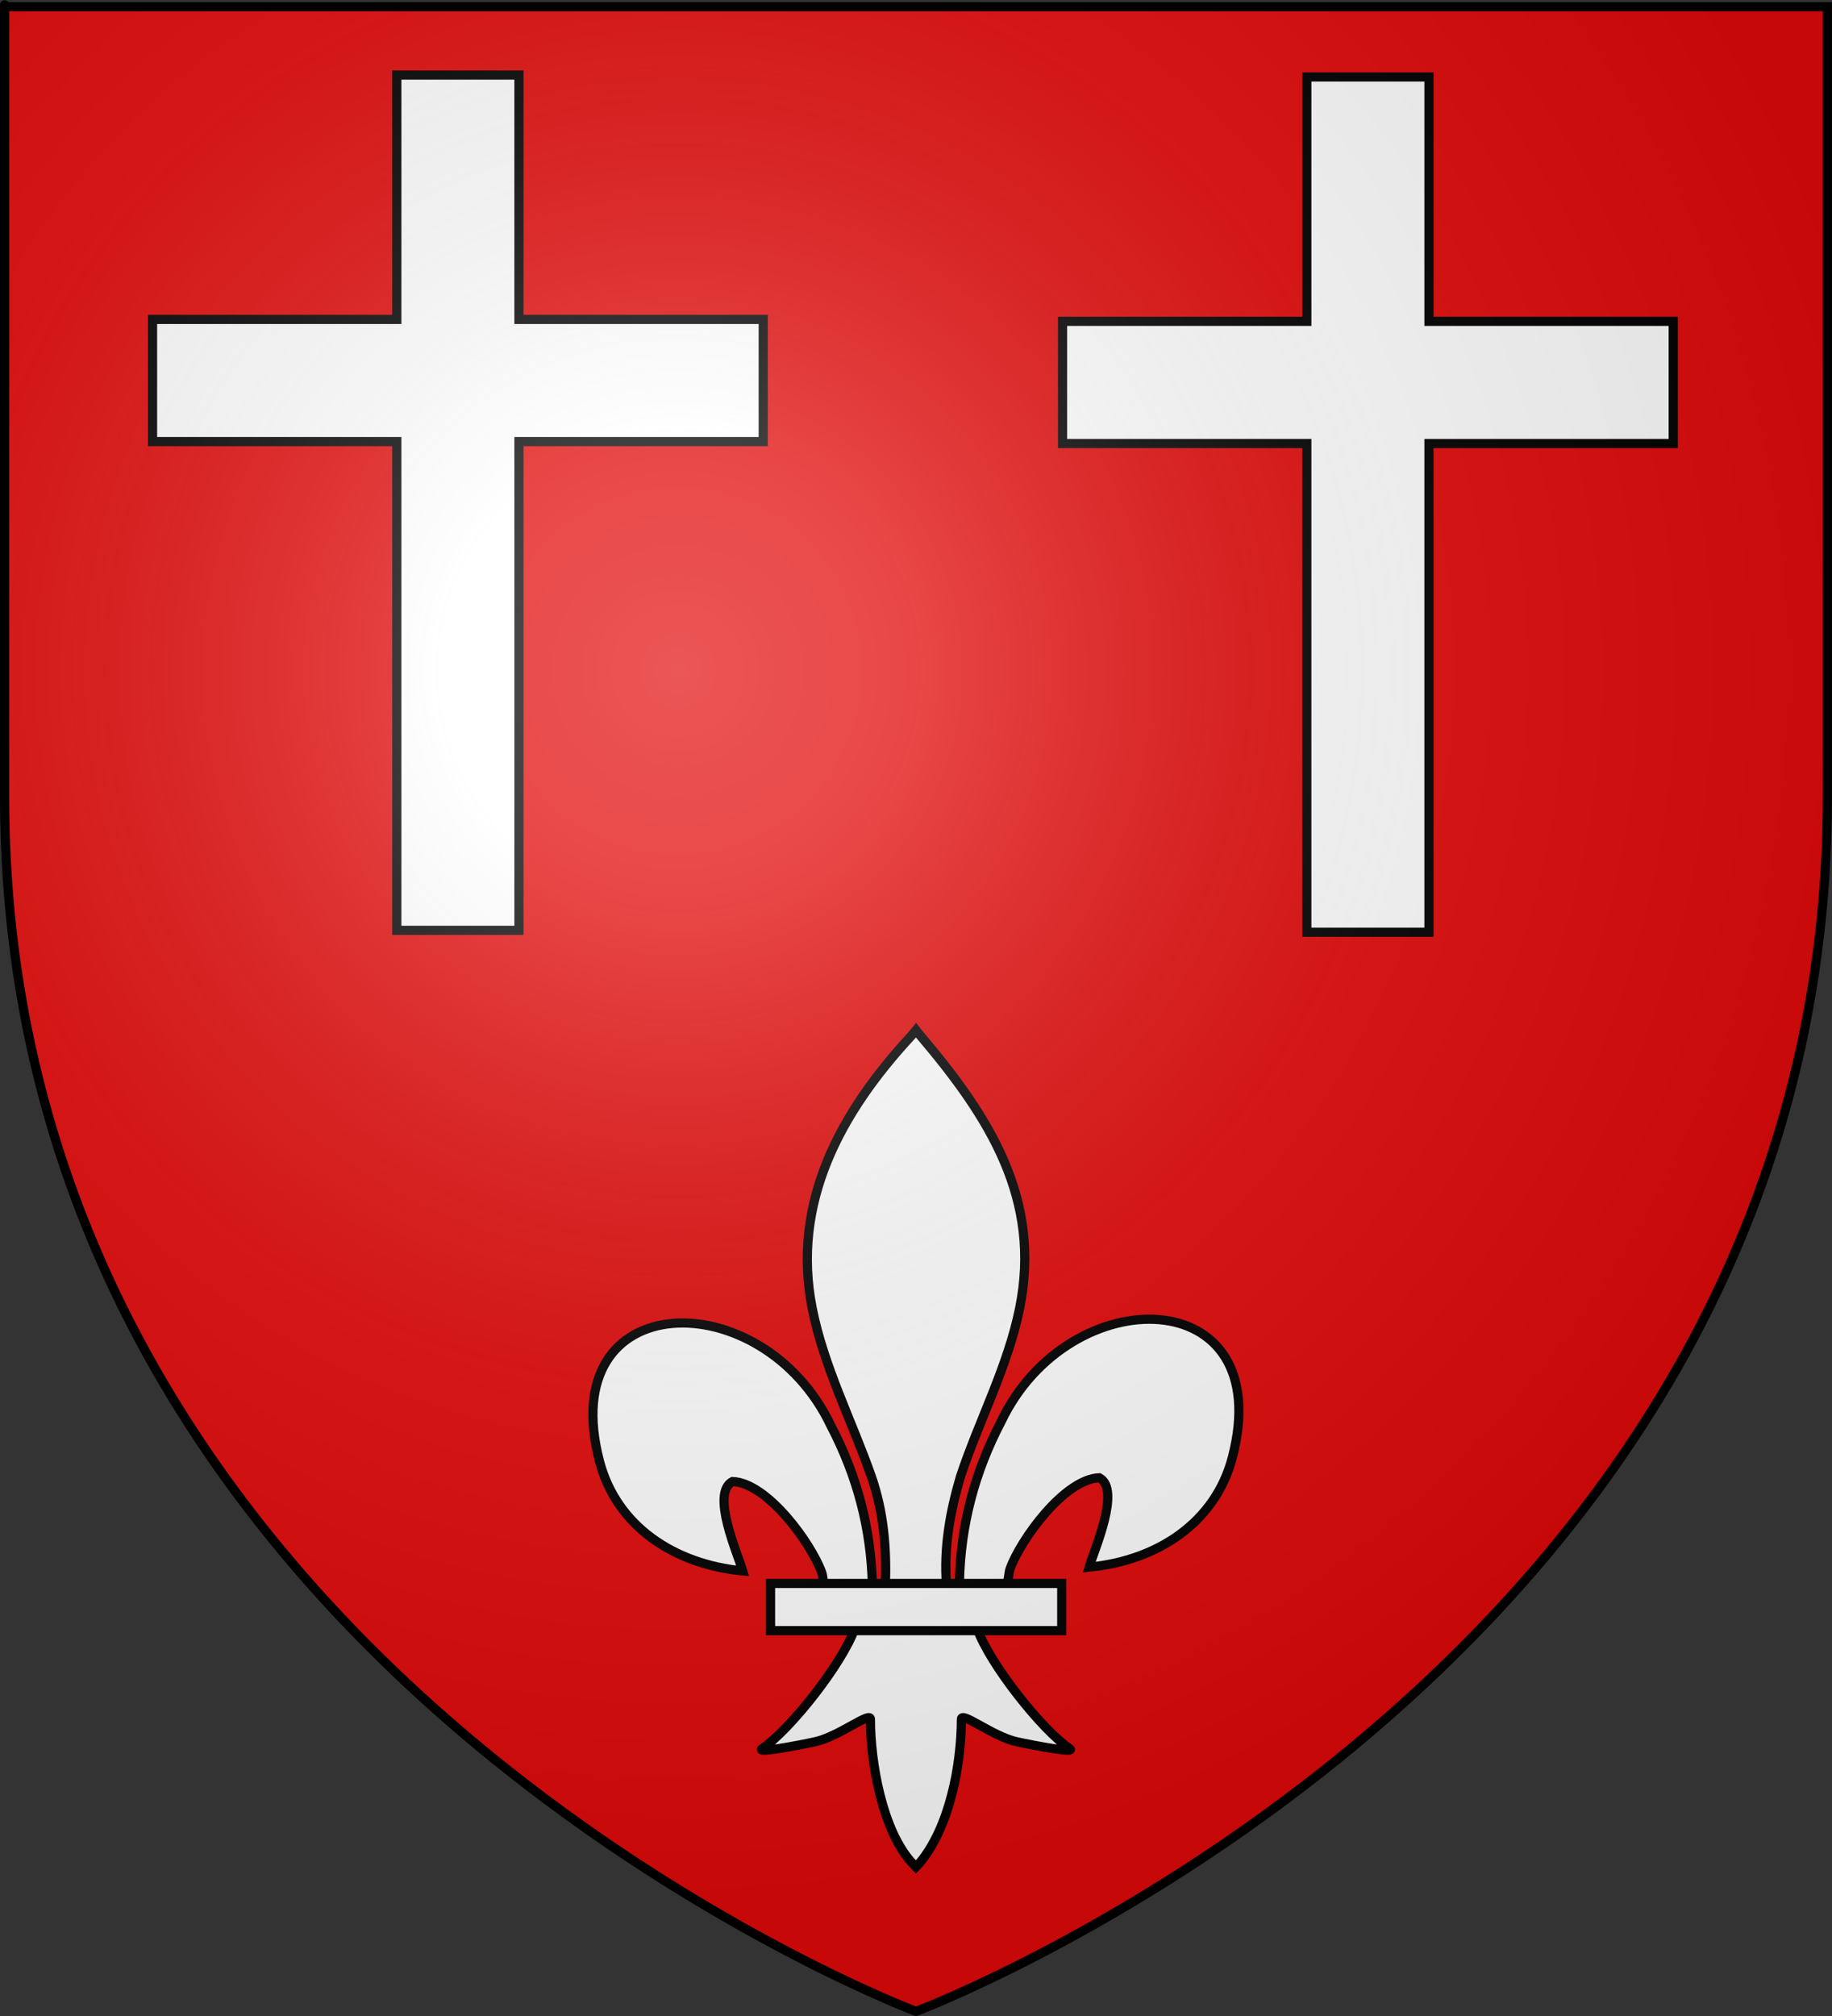 <?xml version="1.0" encoding="UTF-8" standalone="no"?>
<svg
   xmlns:dc="http://purl.org/dc/elements/1.1/"
   xmlns:cc="http://web.resource.org/cc/"
   xmlns:rdf="http://www.w3.org/1999/02/22-rdf-syntax-ns#"
   xmlns:svg="http://www.w3.org/2000/svg"
   xmlns="http://www.w3.org/2000/svg"
   xmlns:xlink="http://www.w3.org/1999/xlink"
   xmlns:sodipodi="http://inkscape.sourceforge.net/DTD/sodipodi-0.dtd"
   xmlns:inkscape="http://www.inkscape.org/namespaces/inkscape"
   height="660"
   width="600"
   version="1.0"
   id="svg2"
   sodipodi:version="0.32"
   inkscape:version="0.43"
   sodipodi:docname="Blason_Eckwersheim_67.svg"
   sodipodi:docbase="/Users/fabriceantoine/Desktop/Alsace/blason-fait"
   inkscape:export-filename="/Users/fabriceantoine/Desktop/Alsace/blason-fait/Blason_Ensisheim.png"
   inkscape:export-xdpi="72"
   inkscape:export-ydpi="72">
  <rect width="100%" height="100%" fill="#333333" stroke="none"/>
  <sodipodi:namedview
     inkscape:window-height="954"
     inkscape:window-width="1242"
     inkscape:pageshadow="2"
     inkscape:pageopacity="0.0"
     guidetolerance="10.0"
     gridtolerance="10.0"
     objecttolerance="10.0"
     borderopacity="1.0"
     bordercolor="#666666"
     pagecolor="#ffffff"
     id="base"
     showgrid="false"
     height="660px"
     inkscape:zoom="1.2227273"
     inkscape:cx="300.00003"
     inkscape:cy="330.00003"
     inkscape:window-x="-4"
     inkscape:window-y="22"
     inkscape:current-layer="layer4" />
  <desc
     id="desc4">Flag of Canton of Valais (Wallis)</desc>
  <defs
     id="defs6">
    <linearGradient
       id="linearGradient2893">
      <stop
         style="stop-color:white;stop-opacity:0.314;"
         offset="0"
         id="stop2895" />
      <stop
         id="stop2897"
         offset="0.19"
         style="stop-color:white;stop-opacity:0.251;" />
      <stop
         style="stop-color:#6b6b6b;stop-opacity:0.125;"
         offset="0.6"
         id="stop2901" />
      <stop
         style="stop-color:black;stop-opacity:0.125;"
         offset="1"
         id="stop2899" />
    </linearGradient>
    <linearGradient
       id="linearGradient2885">
      <stop
         id="stop2887"
         offset="0"
         style="stop-color:white;stop-opacity:1;" />
      <stop
         style="stop-color:white;stop-opacity:1;"
         offset="0.229"
         id="stop2891" />
      <stop
         id="stop2889"
         offset="1"
         style="stop-color:black;stop-opacity:1;" />
    </linearGradient>
    <linearGradient
       id="linearGradient2955">
      <stop
         id="stop2867"
         offset="0"
         style="stop-color:#fd0000;stop-opacity:1;" />
      <stop
         style="stop-color:#e77275;stop-opacity:0.659;"
         offset="0.5"
         id="stop2873" />
      <stop
         style="stop-color:black;stop-opacity:0.323;"
         offset="1"
         id="stop2959" />
    </linearGradient>
    <radialGradient
       inkscape:collect="always"
       xlink:href="#linearGradient2955"
       id="radialGradient2961"
       cx="225.524"
       cy="218.901"
       fx="225.524"
       fy="218.901"
       r="300"
       gradientTransform="matrix(-4.167939e-4,2.183,-1.884,-3.599562e-4,615.597,-289.121)"
       gradientUnits="userSpaceOnUse" />
    <polygon
       id="star"
       transform="scale(53,53)"
       points="0,-1 0.588,0.809 -0.951,-0.309 0.951,-0.309 -0.588,0.809 0,-1 " />
    <clipPath
       id="clip">
      <path
         d="M 0,-200 L 0,600 L 300,600 L 300,-200 L 0,-200 z "
         id="path10" />
    </clipPath>
    <radialGradient
       inkscape:collect="always"
       xlink:href="#linearGradient2955"
       id="radialGradient1911"
       gradientUnits="userSpaceOnUse"
       gradientTransform="matrix(-4.167939e-4,2.183,-1.884,-3.599562e-4,615.597,-289.121)"
       cx="225.524"
       cy="218.901"
       fx="225.524"
       fy="218.901"
       r="300" />
    <radialGradient
       inkscape:collect="always"
       xlink:href="#linearGradient2955"
       id="radialGradient2865"
       gradientUnits="userSpaceOnUse"
       gradientTransform="matrix(0,1.749,-1.593,-1.049767e-7,551.788,-191.29)"
       cx="225.524"
       cy="218.901"
       fx="225.524"
       fy="218.901"
       r="300" />
    <radialGradient
       inkscape:collect="always"
       xlink:href="#linearGradient2955"
       id="radialGradient2871"
       gradientUnits="userSpaceOnUse"
       gradientTransform="matrix(0,1.386,-1.323,-5.741131e-8,-158.082,-109.541)"
       cx="225.524"
       cy="218.901"
       fx="225.524"
       fy="218.901"
       r="300" />
    <radialGradient
       inkscape:collect="always"
       xlink:href="#linearGradient2893"
       id="radialGradient3163"
       gradientUnits="userSpaceOnUse"
       gradientTransform="matrix(1.353,0,0,1.349,-77.629,-85.747)"
       cx="221.445"
       cy="226.331"
       fx="221.445"
       fy="226.331"
       r="300" />
    <radialGradient
       gradientTransform="matrix(1.353,0,0,1.349,-77.629,-85.747)"
       gradientUnits="userSpaceOnUse"
       xlink:href="#linearGradient2893"
       id="radialGradient1784"
       fy="226.331"
       fx="221.445"
       r="300"
       cy="226.331"
       cx="221.445" />
    <radialGradient
       gradientTransform="matrix(0,1.386,-1.323,-5.741131e-8,-158.082,-109.541)"
       gradientUnits="userSpaceOnUse"
       xlink:href="#linearGradient2955"
       id="radialGradient1782"
       fy="218.901"
       fx="225.524"
       r="300"
       cy="218.901"
       cx="225.524" />
    <radialGradient
       gradientTransform="matrix(0,1.749,-1.593,-1.049767e-7,551.788,-191.29)"
       gradientUnits="userSpaceOnUse"
       xlink:href="#linearGradient2955"
       id="radialGradient1780"
       fy="218.901"
       fx="225.524"
       r="300"
       cy="218.901"
       cx="225.524" />
    <radialGradient
       gradientTransform="matrix(-4.167939e-4,2.183,-1.884,-3.599562e-4,615.597,-289.121)"
       gradientUnits="userSpaceOnUse"
       xlink:href="#linearGradient2955"
       id="radialGradient1778"
       fy="218.901"
       fx="225.524"
       r="300"
       cy="218.901"
       cx="225.524" />
    <clipPath
       id="clipPath1774">
      <path
         id="path1776"
         d="M 0,-200 L 0,600 L 300,600 L 300,-200 L 0,-200 z " />
    </clipPath>
    <polygon
       id="polygon1772"
       transform="scale(53,53)"
       points="0,-1 0.588,0.809 -0.951,-0.309 0.951,-0.309 -0.588,0.809 0,-1 " />
    <radialGradient
       gradientTransform="matrix(-4.167939e-4,2.183,-1.884,-3.599562e-4,615.597,-289.121)"
       gradientUnits="userSpaceOnUse"
       xlink:href="#linearGradient2955"
       id="radialGradient1770"
       fy="218.901"
       fx="225.524"
       r="300"
       cy="218.901"
       cx="225.524" />
    <linearGradient
       id="linearGradient1762">
      <stop
         id="stop1764"
         offset="0"
         style="stop-color:#fd0000;stop-opacity:1" />
      <stop
         id="stop1766"
         offset="0.5"
         style="stop-color:#e77275;stop-opacity:0.659" />
      <stop
         id="stop1768"
         offset="1"
         style="stop-color:black;stop-opacity:0.323" />
    </linearGradient>
    <linearGradient
       id="linearGradient1754">
      <stop
         id="stop1756"
         offset="0"
         style="stop-color:white;stop-opacity:1" />
      <stop
         id="stop1758"
         offset="0.229"
         style="stop-color:white;stop-opacity:1" />
      <stop
         id="stop1760"
         offset="1"
         style="stop-color:black;stop-opacity:1" />
    </linearGradient>
    <linearGradient
       id="linearGradient1744">
      <stop
         id="stop1746"
         offset="0"
         style="stop-color:white;stop-opacity:0.314" />
      <stop
         id="stop1748"
         offset="0.19"
         style="stop-color:white;stop-opacity:0.251" />
      <stop
         id="stop1750"
         offset="0.6"
         style="stop-color:#6b6b6b;stop-opacity:0.125" />
      <stop
         id="stop1752"
         offset="1"
         style="stop-color:black;stop-opacity:0.125" />
    </linearGradient>
  </defs>
  <g
     inkscape:groupmode="layer"
     id="layer3"
     inkscape:label="Fond écu"
     style="display:inline"
     sodipodi:insensitive="true">
    <path
       id="path2855"
       style="fill:#e20909;fill-opacity:1;fill-rule:evenodd;stroke:none;stroke-width:1px;stroke-linecap:butt;stroke-linejoin:miter;stroke-opacity:1"
       d="M 300,658.5 C 300,658.5 598.5,546.18 598.5,260.728 C 598.5,-24.723 598.5,2.176 598.5,2.176 L 1.5,2.176 L 1.5,260.728 C 1.5,546.18 300,658.5 300,658.5 z "
       sodipodi:nodetypes="cccccc" />
  </g>
  <g
     inkscape:groupmode="layer"
     id="layer4"
     inkscape:label="Meubles"
     style="display:inline">
    <g
       transform="matrix(0.3,0,0,0.3,192.118,335.15)"
       id="g1878"
       style="fill:#ffffff;fill-opacity:1;stroke:#000000;stroke-width:10;stroke-miterlimit:4;stroke-dasharray:none;stroke-opacity:1">
      <path
         d="M 407.029,608.699 C 408.454,546.743 423.78,489.16 452.319,434.591 C 527.033,277.405 755.239,281.159 704.934,473.402 C 686.397,544.241 623.425,585.876 548.615,593.017 C 554.015,574.352 583.715,508.365 559.74,495.455 C 521.401,496.904 473.795,563.161 462.347,594.756 C 460.694,599.292 461.156,604.534 459.311,608.996"
         style="opacity:1;fill:#ffffff;fill-opacity:1;fill-rule:evenodd;stroke:#000000;stroke-width:10;stroke-linecap:butt;stroke-linejoin:miter;stroke-miterlimit:4;stroke-dasharray:none;stroke-opacity:1;display:inline"
         id="path1876"
         sodipodi:nodetypes="ccscscc" />
      <g
         transform="translate(-38.532,-48.577)"
         style="opacity:1;fill:#ffffff;fill-opacity:1;stroke:#000000;stroke-width:10;stroke-miterlimit:4;stroke-dasharray:none;stroke-opacity:1;display:inline"
         id="g2557">
        <g
           transform="translate(0,4)"
           style="fill:#ffffff;fill-opacity:1;stroke:#000000;stroke-width:10;stroke-miterlimit:4;stroke-dasharray:none;stroke-opacity:1"
           id="g13018">
          <path
             d="M 350.523,657.372 C 349.098,595.416 333.772,537.833 305.233,483.264 C 230.519,326.078 2.313,329.832 52.618,522.075 C 71.155,592.914 134.127,634.549 208.937,641.69 C 203.537,623.025 173.837,557.038 197.813,544.128 C 236.151,545.577 283.757,611.833 295.205,643.429 C 296.858,647.965 296.396,653.207 298.241,657.669"
             style="fill:#ffffff;fill-opacity:1;fill-rule:evenodd;stroke:#000000;stroke-width:10;stroke-linecap:butt;stroke-linejoin:miter;stroke-miterlimit:4;stroke-dasharray:none;stroke-opacity:1"
             id="path1902"
             sodipodi:nodetypes="ccscscc" />
          <path
             d="M 393.626,57.12 C 314.912,141.97 262.061,240.082 284.845,355.151 C 297.414,418.635 327.886,477.431 349.376,538.589 C 362.812,576.959 366.248,617.041 364.657,657.37 L 431.438,657.37 C 428.242,616.744 435.245,577.372 446.72,538.589 C 467.194,477.051 498.345,418.683 511.251,355.151 C 535.379,236.372 478.744,146.792 402.813,57.495 L 398.173,51.577 L 393.626,57.12 z "
             style="fill:#ffffff;fill-opacity:1;fill-rule:nonzero;stroke:#000000;stroke-width:10;stroke-linecap:butt;stroke-linejoin:miter;stroke-miterlimit:4;stroke-dasharray:none;stroke-opacity:1"
             id="path3734"
             sodipodi:nodetypes="csccccsccc" />
          <path
             d="M 331.345,704.401 C 317.383,743.531 260.456,815.193 230.22,835.62 C 222.377,840.918 267.706,832.569 288.001,828.12 C 314.62,822.286 349.218,793.923 348.407,803.933 C 348.332,849.771 361.218,926.257 394.813,961.401 L 397.995,964.789 L 401.282,961.401 C 434.86,922.23 447.52,853.359 447.688,803.933 C 446.877,793.923 481.476,822.286 508.095,828.12 C 528.39,832.569 573.718,840.918 565.876,835.62 C 535.639,815.193 478.744,743.531 464.782,704.401 L 331.345,704.401 z "
             style="fill:#ffffff;fill-opacity:1;fill-rule:evenodd;stroke:#000000;stroke-width:10;stroke-linecap:butt;stroke-linejoin:miter;stroke-miterlimit:4;stroke-dasharray:none;stroke-opacity:1"
             id="path6395"
             sodipodi:nodetypes="cssscccssscc" />
          <rect
             width="317.888"
             height="51.503"
             x="239.352"
             y="655.379"
             style="fill:#ffffff;fill-opacity:1;stroke:#000000;stroke-width:10;stroke-miterlimit:4;stroke-dasharray:none;stroke-opacity:1"
             id="rect4623" />
        </g>
      </g>
    </g>
    <g
       id="g8580"
       transform="matrix(0.5,0,0,0.5,88.219,-83.565)">
      <path
         id="path8573"
         d="M -76.513,376.275 L 83.487,376.275 L 83.487,216.275 L 163.487,216.275 L 163.487,376.275 L 323.487,376.275 L 323.487,456.275 L 163.487,456.275 L 163.487,776.275 L 83.487,776.275 L 83.487,456.275 L -76.513,456.275 L -76.513,376.275 z "
         style="fill:#ffffff;fill-opacity:1;stroke:#000000;stroke-width:6;stroke-miterlimit:4;stroke-dasharray:none;stroke-opacity:1" />
    </g>
    <path
       id="path9457"
       d="M 348,105.197 L 428,105.197 L 428,25.197 L 468,25.197 L 468,105.197 L 548,105.197 L 548,145.197 L 468,145.197 L 468,305.197 L 428,305.197 L 428,145.197 L 348,145.197 L 348,105.197 z "
       style="fill:#ffffff;fill-opacity:1;stroke:#000000;stroke-width:3;stroke-miterlimit:4;stroke-dasharray:none;stroke-opacity:1" />
  </g>
  <g
     inkscape:groupmode="layer"
     id="layer2"
     inkscape:label="Reflet final"
     sodipodi:insensitive="true">
    <path
       sodipodi:nodetypes="cccccc"
       d="M 300,658.5 C 300,658.5 598.5,546.18 598.5,260.728 C 598.5,-24.723 598.5,2.176 598.5,2.176 L 1.5,2.176 L 1.5,260.728 C 1.5,546.18 300,658.5 300,658.5 z "
       style="opacity:1;fill:url(#radialGradient3163);fill-opacity:1;fill-rule:evenodd;stroke:none;stroke-width:1px;stroke-linecap:butt;stroke-linejoin:miter;stroke-opacity:1"
       id="path2875"
       inkscape:export-xdpi="144"
       inkscape:export-ydpi="144" />
  </g>
  <g
     inkscape:groupmode="layer"
     id="layer1"
     inkscape:label="Contour final"
     sodipodi:insensitive="true">
    <path
       sodipodi:nodetypes="cccccc"
       d="M 300,658.5 C 300,658.5 1.5,546.18 1.5,260.728 C 1.5,-24.723 1.5,2.176 1.5,2.176 L 598.5,2.176 L 598.5,260.728 C 598.5,546.18 300,658.5 300,658.5 z "
       style="opacity:1;fill:none;fill-opacity:1;fill-rule:evenodd;stroke:#000000;stroke-width:3;stroke-linecap:butt;stroke-linejoin:miter;stroke-miterlimit:4;stroke-dasharray:none;stroke-opacity:1"
       id="path1411"
       inkscape:export-xdpi="144"
       inkscape:export-ydpi="144" />
  </g>
</svg>
